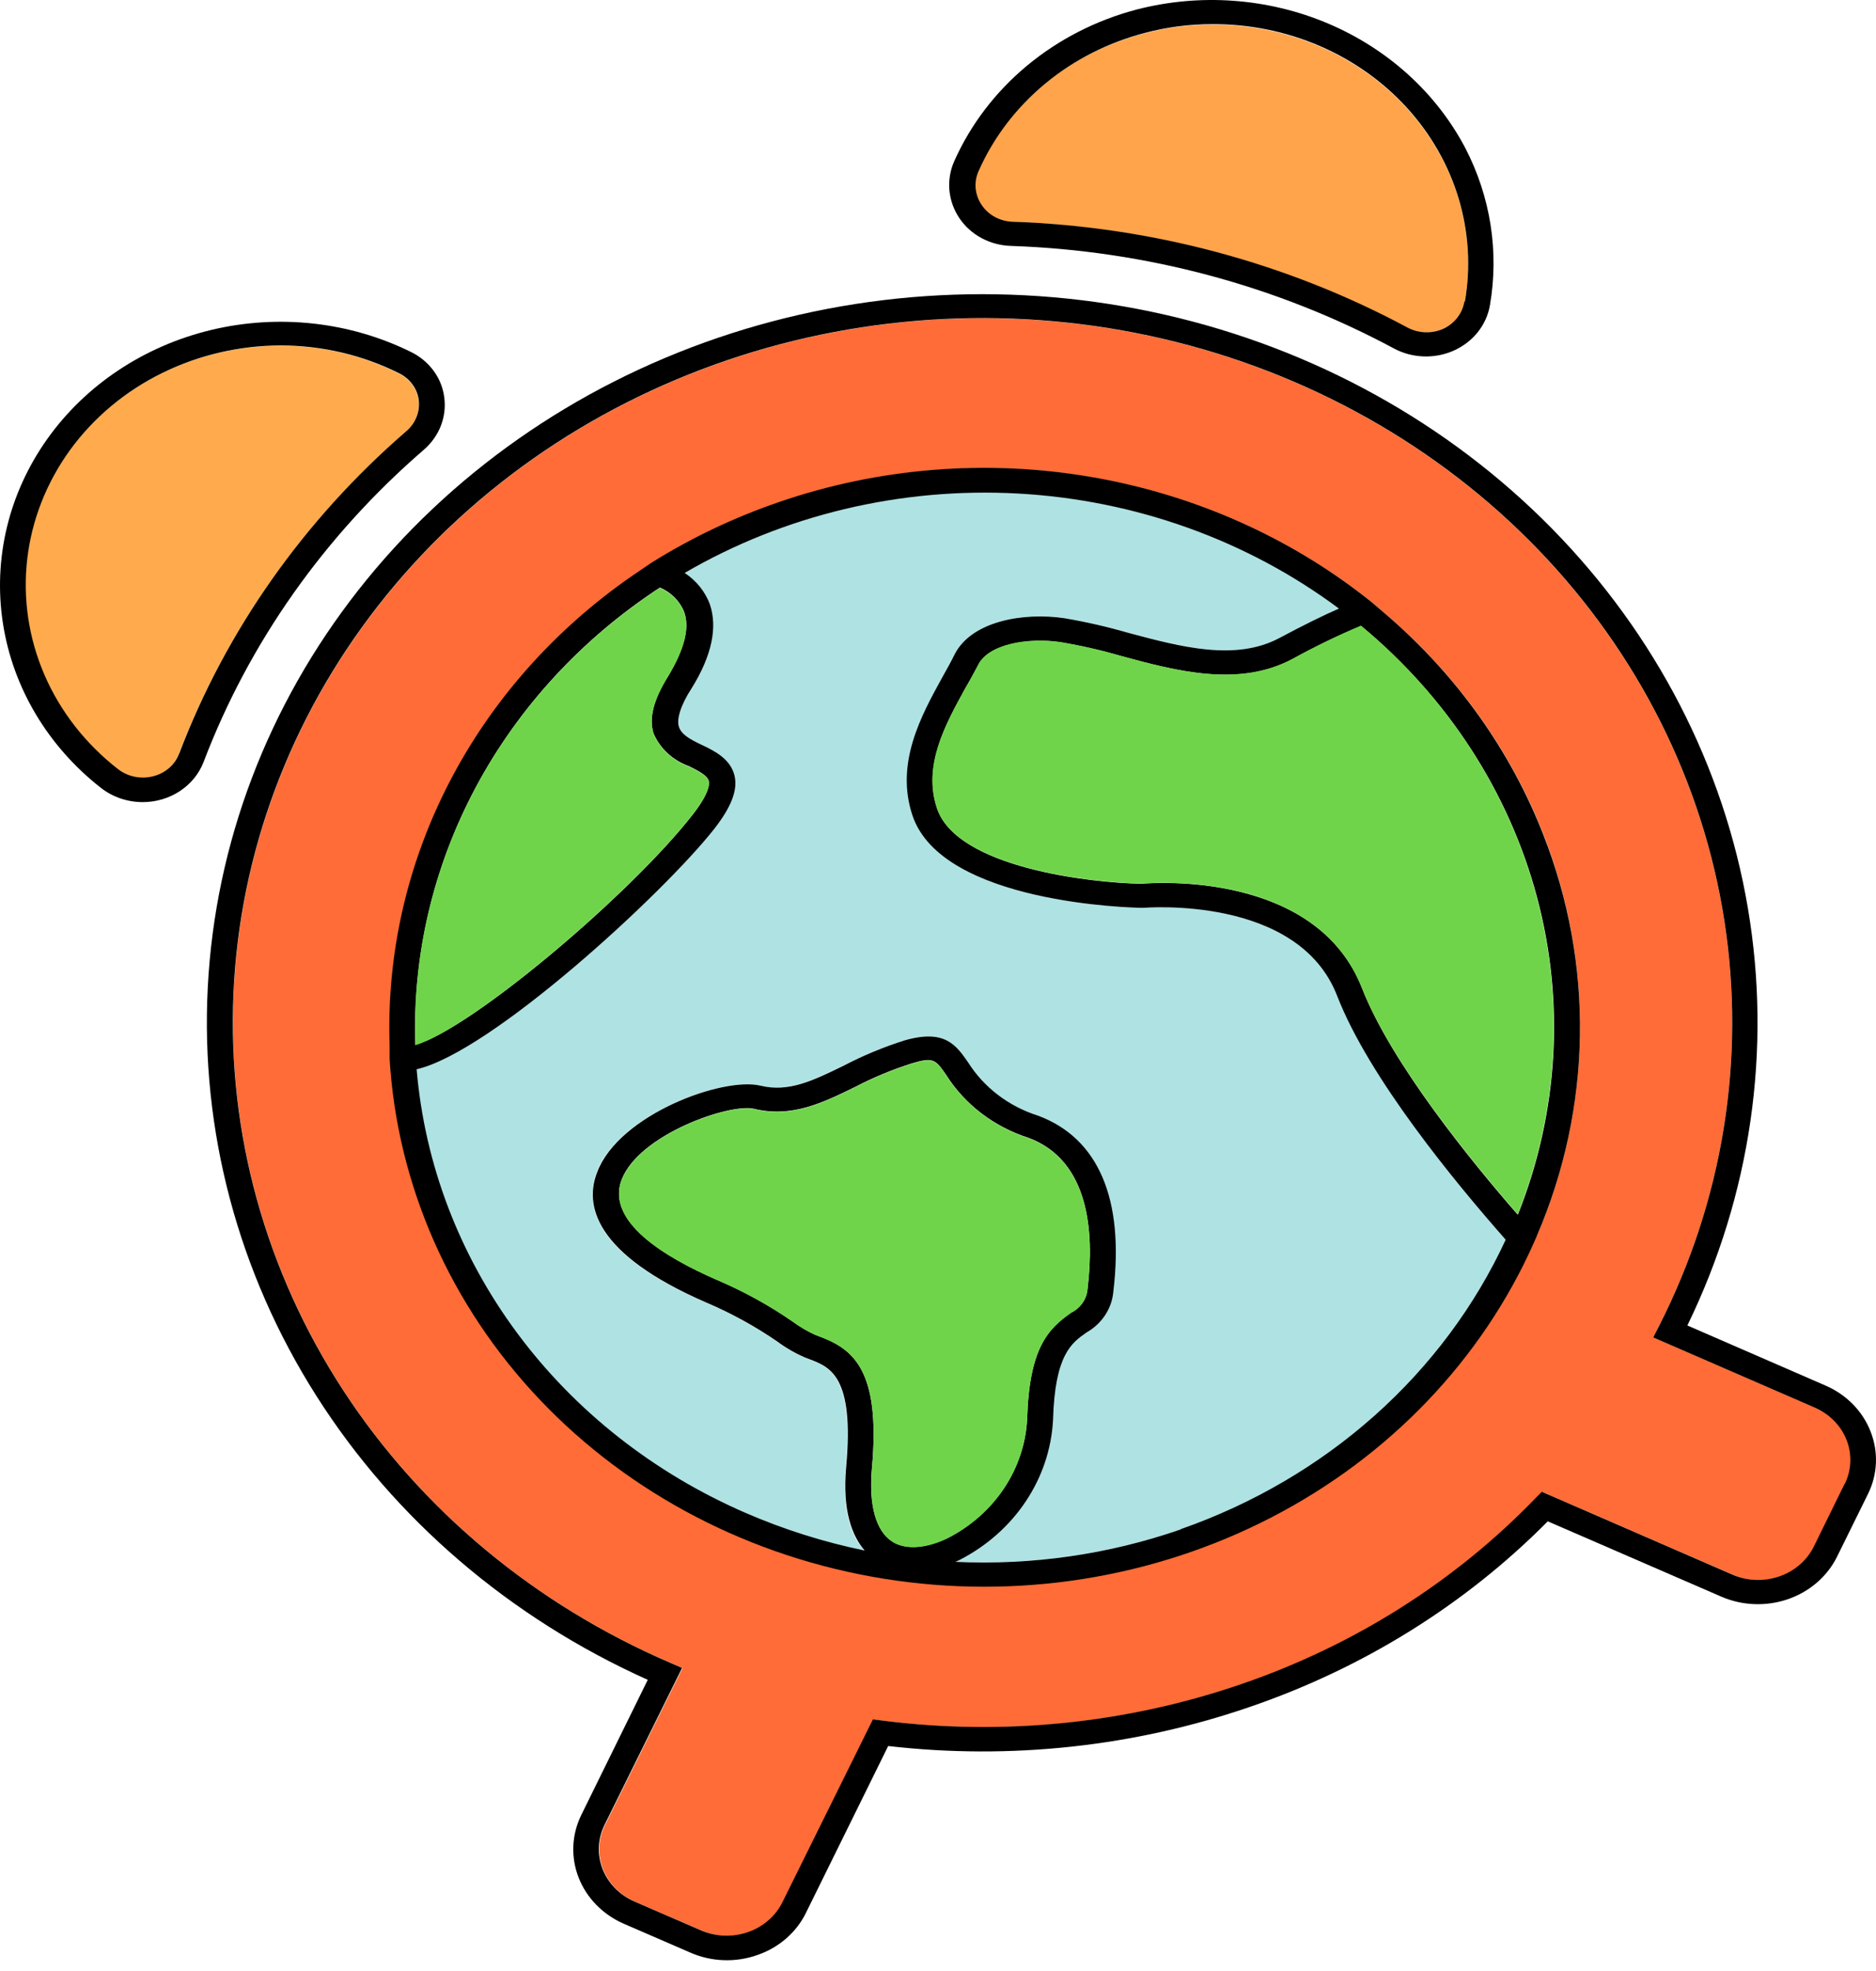 <svg width="80" height="84" viewBox="0 0 80 84" fill="none" xmlns="http://www.w3.org/2000/svg">
<path d="M17.844 17.055C17.814 16.817 17.722 16.589 17.576 16.391C17.431 16.193 17.237 16.032 17.01 15.92C15.455 15.142 13.72 14.735 11.958 14.733C10.204 14.738 8.478 15.138 6.922 15.899C5.335 16.677 3.978 17.811 2.97 19.2C1.963 20.589 1.337 22.191 1.148 23.863C0.96 25.534 1.214 27.224 1.889 28.78C2.564 30.337 3.639 31.713 5.018 32.785C5.224 32.947 5.468 33.06 5.731 33.113C5.994 33.166 6.266 33.159 6.525 33.091C6.779 33.027 7.013 32.904 7.206 32.736C7.398 32.566 7.544 32.356 7.629 32.122C9.627 26.883 12.948 22.177 17.308 18.409C17.508 18.24 17.66 18.029 17.754 17.794C17.847 17.558 17.878 17.305 17.844 17.055Z" fill="#FFAB4D"/>
<path d="M17.529 15.002C14.913 13.711 11.88 13.376 9.015 14.06C6.151 14.745 3.657 16.4 2.016 18.708C0.374 21.016 -0.3 23.812 0.124 26.559C0.547 29.306 2.039 31.808 4.311 33.584C4.811 33.972 5.44 34.185 6.089 34.185C6.657 34.184 7.211 34.019 7.675 33.712C8.14 33.405 8.492 32.971 8.684 32.469C10.619 27.387 13.84 22.824 18.07 19.171C18.398 18.889 18.648 18.537 18.8 18.146C18.952 17.754 19.001 17.334 18.943 16.92C18.89 16.517 18.734 16.132 18.487 15.798C18.241 15.464 17.913 15.191 17.529 15.002V15.002ZM7.64 32.111C7.555 32.345 7.409 32.556 7.217 32.725C7.024 32.894 6.79 33.016 6.536 33.081C6.277 33.148 6.005 33.156 5.742 33.102C5.479 33.049 5.235 32.937 5.029 32.775C3.65 31.702 2.575 30.326 1.9 28.77C1.225 27.213 0.971 25.524 1.159 23.852C1.348 22.181 1.974 20.579 2.981 19.189C3.989 17.8 5.346 16.666 6.934 15.889C8.489 15.127 10.215 14.727 11.969 14.722C13.731 14.724 15.466 15.132 17.021 15.909C17.248 16.021 17.442 16.183 17.587 16.381C17.733 16.578 17.825 16.806 17.855 17.045C17.887 17.296 17.853 17.55 17.757 17.785C17.661 18.021 17.505 18.231 17.303 18.398C12.947 22.171 9.631 26.88 7.64 32.121V32.111Z" fill="black"/>
<path d="M51.664 1.051C50.689 1.051 49.719 1.179 48.782 1.429C47.211 1.84 45.761 2.579 44.538 3.591C43.315 4.603 42.351 5.861 41.719 7.272C41.608 7.509 41.561 7.768 41.583 8.026C41.605 8.284 41.696 8.533 41.846 8.75C41.988 8.959 42.181 9.132 42.41 9.255C42.639 9.378 42.897 9.447 43.16 9.455C49.076 9.657 54.851 11.203 59.99 13.96C60.225 14.088 60.49 14.16 60.762 14.169C61.033 14.178 61.303 14.124 61.547 14.012C61.789 13.904 61.999 13.742 62.16 13.54C62.321 13.339 62.427 13.104 62.469 12.856V12.856C62.718 11.393 62.624 9.896 62.195 8.471C61.765 7.045 61.01 5.725 59.981 4.601C58.953 3.478 57.676 2.578 56.239 1.965C54.803 1.352 53.242 1.04 51.664 1.051Z" fill="#FFA44B"/>
<path d="M62.486 6.308C61.245 3.95 59.169 2.072 56.614 0.994C54.059 -0.083 51.184 -0.292 48.483 0.403C46.751 0.858 45.152 1.675 43.803 2.793C42.455 3.911 41.394 5.3 40.698 6.857C40.521 7.25 40.449 7.678 40.486 8.103C40.524 8.528 40.67 8.939 40.913 9.299C41.15 9.651 41.475 9.943 41.861 10.149C42.246 10.355 42.679 10.469 43.122 10.481C48.859 10.676 54.46 12.175 59.444 14.852C59.831 15.059 60.265 15.175 60.711 15.19C61.156 15.205 61.598 15.119 62 14.939C62.402 14.758 62.752 14.489 63.019 14.155C63.286 13.82 63.463 13.429 63.535 13.017C63.931 10.732 63.565 8.389 62.486 6.308V6.308ZM62.447 12.851C62.408 13.098 62.305 13.332 62.149 13.535C61.992 13.737 61.786 13.901 61.547 14.012C61.306 14.12 61.04 14.171 60.772 14.161C60.505 14.151 60.244 14.08 60.012 13.955C54.873 11.198 49.098 9.652 43.183 9.45C42.919 9.442 42.661 9.373 42.432 9.25C42.203 9.127 42.01 8.954 41.868 8.744C41.718 8.528 41.628 8.279 41.605 8.021C41.583 7.763 41.63 7.504 41.742 7.267C42.371 5.853 43.334 4.592 44.557 3.577C45.78 2.562 47.232 1.821 48.804 1.408C49.741 1.158 50.711 1.03 51.686 1.03C53.264 1.021 54.825 1.336 56.261 1.952C57.696 2.567 58.971 3.47 59.998 4.595C61.024 5.721 61.777 7.043 62.204 8.47C62.631 9.896 62.721 11.393 62.469 12.856L62.447 12.851Z" fill="black"/>
<path d="M77.4 59.989L70.498 56.992L70.741 56.52C73.477 51.145 74.447 45.127 73.529 39.232C72.61 33.337 69.844 27.832 65.582 23.419C61.321 19.005 55.756 15.882 49.598 14.447C43.44 13.012 36.966 13.331 31.002 15.363C25.037 17.394 19.851 21.047 16.105 25.855C12.358 30.663 10.22 36.409 9.963 42.362C9.706 48.315 11.342 54.205 14.662 59.282C17.982 64.359 22.836 68.393 28.606 70.871L29.108 71.089L25.795 77.792C25.509 78.381 25.482 79.053 25.719 79.66C25.957 80.268 26.441 80.763 27.065 81.038L29.925 82.277C30.552 82.546 31.267 82.572 31.915 82.348C32.562 82.125 33.089 81.671 33.382 81.085L37.247 73.282L37.656 73.334C42.814 73.991 48.066 73.457 52.956 71.778C57.757 70.133 62.061 67.416 65.495 63.862L65.771 63.582L73.91 67.117C74.537 67.386 75.252 67.412 75.899 67.189C76.547 66.965 77.074 66.511 77.367 65.925L78.686 63.239C78.972 62.65 79 61.979 78.762 61.371C78.524 60.764 78.04 60.269 77.416 59.994L77.4 59.989ZM65.523 52.658L65.396 52.948C63.172 57.911 59.225 62.022 54.197 64.612C49.169 67.201 43.356 68.116 37.703 67.209C32.051 66.301 26.891 63.624 23.065 59.614C19.239 55.603 16.97 50.495 16.629 45.119V44.513C16.506 40.65 17.383 36.816 19.183 33.341C20.983 29.866 23.654 26.852 26.966 24.558L27.788 23.998C29.489 22.933 31.319 22.063 33.238 21.405C37.478 19.948 42.054 19.576 46.497 20.328C50.94 21.079 55.09 22.927 58.521 25.683L59.195 26.258C62.985 29.534 65.622 33.816 66.756 38.534C67.889 43.252 67.465 48.182 65.539 52.668L65.523 52.658Z" fill="#FF6C37"/>
<path d="M79.769 61.01C79.602 60.58 79.347 60.186 79.017 59.849C78.687 59.513 78.289 59.241 77.847 59.05L71.956 56.489C74.664 50.925 75.561 44.734 74.535 38.693C73.509 32.652 70.605 27.031 66.188 22.534C61.77 18.038 56.037 14.867 49.707 13.419C43.377 11.972 36.733 12.313 30.608 14.399C24.484 16.486 19.153 20.225 15.284 25.146C11.414 30.068 9.18 35.953 8.861 42.063C8.542 48.173 10.153 54.236 13.491 59.489C16.829 64.743 21.745 68.953 27.623 71.591L24.785 77.357C24.376 78.195 24.336 79.152 24.674 80.018C25.012 80.884 25.701 81.59 26.59 81.981L29.451 83.221C29.892 83.413 30.369 83.522 30.856 83.539C31.342 83.557 31.827 83.484 32.283 83.324C32.741 83.169 33.162 82.929 33.52 82.619C33.878 82.309 34.167 81.936 34.37 81.52L37.876 74.412C43.087 75.011 48.375 74.439 53.304 72.743C58.143 71.087 62.495 68.377 66.003 64.836L73.413 68.05C74.306 68.434 75.323 68.471 76.245 68.154C77.166 67.836 77.917 67.19 78.333 66.355L79.658 63.67C79.863 63.255 79.978 62.807 79.997 62.35C80.016 61.894 79.938 61.438 79.769 61.01V61.01ZM78.664 63.234L77.344 65.92C77.052 66.506 76.525 66.96 75.877 67.183C75.23 67.406 74.515 67.381 73.888 67.112L65.749 63.576L65.473 63.856C62.039 67.411 57.735 70.128 52.934 71.773C48.044 73.451 42.792 73.985 37.633 73.328L37.225 73.276L33.36 81.079C33.067 81.665 32.54 82.12 31.893 82.343C31.245 82.566 30.53 82.541 29.903 82.272L27.043 81.033C26.419 80.758 25.935 80.263 25.697 79.655C25.46 79.047 25.487 78.376 25.773 77.787L29.086 71.084L28.584 70.866C22.815 68.384 17.963 64.347 14.646 59.268C11.328 54.188 9.696 48.297 9.956 42.344C10.216 36.391 12.357 30.645 16.106 25.838C19.856 21.031 25.044 17.381 31.01 15.351C36.976 13.322 43.45 13.005 49.608 14.442C55.766 15.879 61.33 19.004 65.591 23.419C69.851 27.834 72.616 33.34 73.533 39.236C74.45 45.132 73.478 51.15 70.741 56.525L70.498 56.997L77.4 59.994C78.024 60.269 78.508 60.764 78.746 61.371C78.983 61.979 78.956 62.65 78.67 63.239L78.664 63.234Z" fill="black"/>
<path d="M57.053 42.465C55.352 38.125 48.815 38.685 48.77 38.69H48.704C48.362 38.69 40.206 38.519 38.937 34.76C38.186 32.531 39.306 30.499 40.206 28.866C40.394 28.534 40.571 28.212 40.725 27.901C41.443 26.46 43.657 26.076 45.408 26.346C46.328 26.501 47.237 26.709 48.13 26.968C50.383 27.569 52.707 28.192 54.59 27.186C55.584 26.667 56.429 26.237 57.119 25.936C53.197 23.008 48.406 21.29 43.403 21.018C38.4 20.746 33.431 21.933 29.174 24.417C29.67 24.744 30.044 25.208 30.246 25.744C30.599 26.73 30.34 27.932 29.478 29.322C29.025 30.048 28.843 30.618 28.926 30.965C29.009 31.313 29.362 31.484 29.909 31.748C30.455 32.013 31.129 32.355 31.3 33.055C31.444 33.661 31.173 34.377 30.444 35.315C28.308 38.063 20.947 44.844 17.745 45.57C18.085 49.606 19.563 53.483 22.027 56.805C24.491 60.127 27.851 62.774 31.764 64.473C33.392 65.18 35.097 65.719 36.849 66.08C36.297 65.458 35.889 64.38 36.06 62.519C36.413 58.651 35.386 58.262 34.481 57.92L34.315 57.858C33.896 57.677 33.501 57.451 33.139 57.184C32.185 56.525 31.16 55.962 30.08 55.504C25.293 53.43 24.917 51.356 25.447 49.946C26.381 47.499 30.803 45.881 32.41 46.27C33.608 46.56 34.619 46.057 35.938 45.425C36.775 44.987 37.653 44.622 38.561 44.336C40.273 43.818 40.77 44.544 41.267 45.285C41.942 46.352 43.001 47.155 44.254 47.551C46.816 48.51 47.926 51.097 47.456 55.037C47.427 55.394 47.308 55.739 47.108 56.044C46.908 56.349 46.634 56.604 46.308 56.79C45.678 57.23 44.961 57.728 44.883 60.522C44.817 61.75 44.417 62.941 43.723 63.983C43.028 65.025 42.061 65.882 40.913 66.474L40.72 66.562C45.663 66.793 50.562 65.603 54.767 63.152C58.971 60.701 62.28 57.106 64.253 52.844C62.055 50.366 58.411 45.944 57.053 42.465Z" fill="#AFE2E3"/>
<path d="M65.804 35.549C64.413 31.999 62.142 28.811 59.178 26.247L58.505 25.672C55.074 22.917 50.924 21.069 46.48 20.317C42.037 19.565 37.461 19.937 33.222 21.395C31.302 22.053 29.473 22.923 27.772 23.987L26.949 24.547C23.637 26.841 20.966 29.855 19.166 33.331C17.366 36.806 16.49 40.639 16.613 44.502V45.109C16.935 50.498 19.194 55.625 23.021 59.653C26.849 63.68 32.018 66.369 37.684 67.281C43.35 68.192 49.177 67.272 54.214 64.67C59.251 62.069 63.199 57.94 65.412 52.958L65.539 52.668C67.894 47.191 67.989 41.087 65.804 35.549V35.549ZM28.142 25.04C28.618 25.244 28.989 25.616 29.174 26.076C29.423 26.761 29.174 27.673 28.501 28.798C27.871 29.809 27.667 30.587 27.866 31.245C28.001 31.567 28.207 31.859 28.469 32.102C28.732 32.344 29.045 32.533 29.39 32.656C29.787 32.858 30.163 33.044 30.224 33.283C30.262 33.438 30.224 33.833 29.555 34.698C26.927 38.079 20.108 43.854 17.717 44.523C17.59 40.717 18.477 36.942 20.297 33.54C22.118 30.137 24.814 27.215 28.142 25.04V25.04ZM38.053 65.697C37.352 65.256 37.043 64.141 37.181 62.586C37.573 58.309 36.33 57.474 34.911 56.94L34.762 56.883C34.421 56.727 34.099 56.538 33.801 56.318C32.792 55.621 31.707 55.025 30.566 54.54C28.357 53.575 25.834 52.051 26.508 50.278C27.247 48.344 31.129 47.006 32.156 47.255C33.763 47.644 35.077 47.001 36.468 46.322C37.247 45.915 38.064 45.577 38.909 45.311C39.82 45.041 39.903 45.166 40.361 45.83C41.156 47.08 42.399 48.025 43.867 48.494C46.457 49.464 46.667 52.512 46.38 54.903C46.367 55.118 46.295 55.327 46.172 55.508C46.048 55.69 45.876 55.839 45.673 55.939C44.701 56.624 43.889 57.433 43.801 60.481C43.745 61.524 43.406 62.536 42.816 63.421C42.225 64.306 41.403 65.034 40.427 65.536C39.489 65.998 38.622 66.055 38.053 65.697ZM50.355 65.178C47.283 66.245 44.013 66.716 40.742 66.563L40.935 66.474C42.083 65.883 43.05 65.025 43.745 63.983C44.44 62.941 44.839 61.75 44.905 60.523C44.983 57.728 45.7 57.23 46.33 56.79C46.656 56.604 46.93 56.349 47.13 56.044C47.33 55.739 47.449 55.394 47.478 55.037C47.948 51.097 46.838 48.51 44.276 47.551C43.023 47.156 41.964 46.352 41.289 45.285C40.775 44.544 40.295 43.844 38.583 44.336C37.675 44.622 36.797 44.987 35.96 45.425C34.657 46.058 33.63 46.561 32.432 46.27C30.825 45.881 26.403 47.499 25.469 49.946C24.917 51.336 25.315 53.425 30.102 55.504C31.181 55.962 32.207 56.525 33.161 57.184C33.523 57.451 33.918 57.677 34.337 57.858L34.503 57.92C35.408 58.262 36.435 58.651 36.082 62.519C35.911 64.38 36.336 65.458 36.871 66.08C35.119 65.719 33.414 65.18 31.786 64.473C27.873 62.774 24.512 60.127 22.049 56.805C19.585 53.483 18.107 49.606 17.767 45.57C20.947 44.844 28.308 38.063 30.466 35.315C31.195 34.377 31.466 33.661 31.322 33.055C31.151 32.355 30.505 32.018 29.931 31.748C29.357 31.479 29.047 31.282 28.948 30.965C28.849 30.649 29.025 30.048 29.5 29.322C30.361 27.932 30.605 26.73 30.268 25.745C30.066 25.208 29.692 24.744 29.197 24.417C33.448 21.943 38.409 20.761 43.403 21.033C48.396 21.305 53.179 23.017 57.097 25.936C56.407 26.237 55.562 26.657 54.568 27.186C52.685 28.192 50.361 27.57 48.108 26.968C47.215 26.709 46.306 26.502 45.386 26.346C43.635 26.087 41.421 26.47 40.703 27.901C40.549 28.212 40.372 28.534 40.184 28.866C39.284 30.499 38.163 32.531 38.914 34.761C40.184 38.519 48.34 38.685 48.682 38.69H48.748C48.815 38.69 55.374 38.125 57.031 42.465C58.389 45.944 62.033 50.366 64.209 52.834C62.902 55.659 61.002 58.208 58.622 60.328C56.241 62.447 53.429 64.093 50.355 65.168V65.178ZM64.711 51.755C62.784 49.547 59.333 45.327 58.085 42.117C56.136 37.145 49.284 37.612 48.666 37.664C46.501 37.628 40.814 36.98 39.964 34.46C39.351 32.64 40.311 30.893 41.162 29.353C41.355 29.006 41.537 28.674 41.714 28.352C42.161 27.445 43.862 27.17 45.231 27.372C46.106 27.52 46.971 27.717 47.821 27.964C50.173 28.596 52.834 29.311 55.126 28.088C56.069 27.568 57.042 27.097 58.041 26.678C61.733 29.728 64.35 33.76 65.545 38.238C66.74 42.717 66.457 47.431 64.733 51.755H64.711Z" fill="black"/>
<path d="M29.555 34.693C26.922 38.078 20.086 43.854 17.706 44.544C17.579 40.737 18.466 36.96 20.287 33.556C22.109 30.153 24.807 27.231 28.136 25.055C28.614 25.26 28.986 25.632 29.174 26.092C29.423 26.776 29.174 27.689 28.501 28.814C27.871 29.825 27.667 30.602 27.866 31.261C28.001 31.583 28.207 31.874 28.469 32.117C28.732 32.36 29.045 32.549 29.39 32.671C29.787 32.873 30.163 33.06 30.224 33.298C30.262 33.433 30.224 33.827 29.555 34.693ZM46.38 54.913C46.667 52.523 46.457 49.474 43.867 48.505C42.399 48.035 41.156 47.091 40.361 45.84C39.903 45.176 39.809 45.052 38.909 45.321C38.064 45.587 37.247 45.926 36.468 46.332C35.077 47.011 33.763 47.654 32.156 47.266C32.057 47.243 31.955 47.233 31.852 47.234C30.522 47.234 27.187 48.51 26.508 50.288C25.828 52.066 28.341 53.586 30.566 54.55C31.707 55.035 32.792 55.631 33.801 56.328C34.099 56.548 34.421 56.738 34.762 56.893L34.911 56.95C36.33 57.469 37.573 58.319 37.181 62.596C37.043 64.152 37.352 65.256 38.053 65.707C38.605 66.065 39.489 66.008 40.427 65.552C41.403 65.05 42.225 64.322 42.816 63.437C43.406 62.552 43.745 61.539 43.801 60.496C43.889 57.448 44.701 56.639 45.673 55.955C45.877 55.854 46.049 55.704 46.173 55.522C46.297 55.339 46.368 55.129 46.38 54.913ZM64.722 51.75C66.443 47.424 66.725 42.71 65.531 38.23C64.337 33.751 61.724 29.717 58.036 26.662C57.036 27.085 56.061 27.557 55.115 28.078C52.823 29.301 50.145 28.596 47.81 27.953C46.96 27.707 46.095 27.509 45.22 27.362C43.851 27.16 42.15 27.435 41.703 28.342C41.543 28.663 41.361 28.995 41.151 29.343C40.3 30.898 39.34 32.63 39.953 34.449C40.803 36.969 46.49 37.617 48.654 37.653C48.77 37.653 49.113 37.622 49.604 37.622C51.697 37.622 56.495 38.078 58.074 42.107C59.339 45.316 62.795 49.542 64.722 51.75V51.75Z" fill="#70D44B"/>
</svg>

